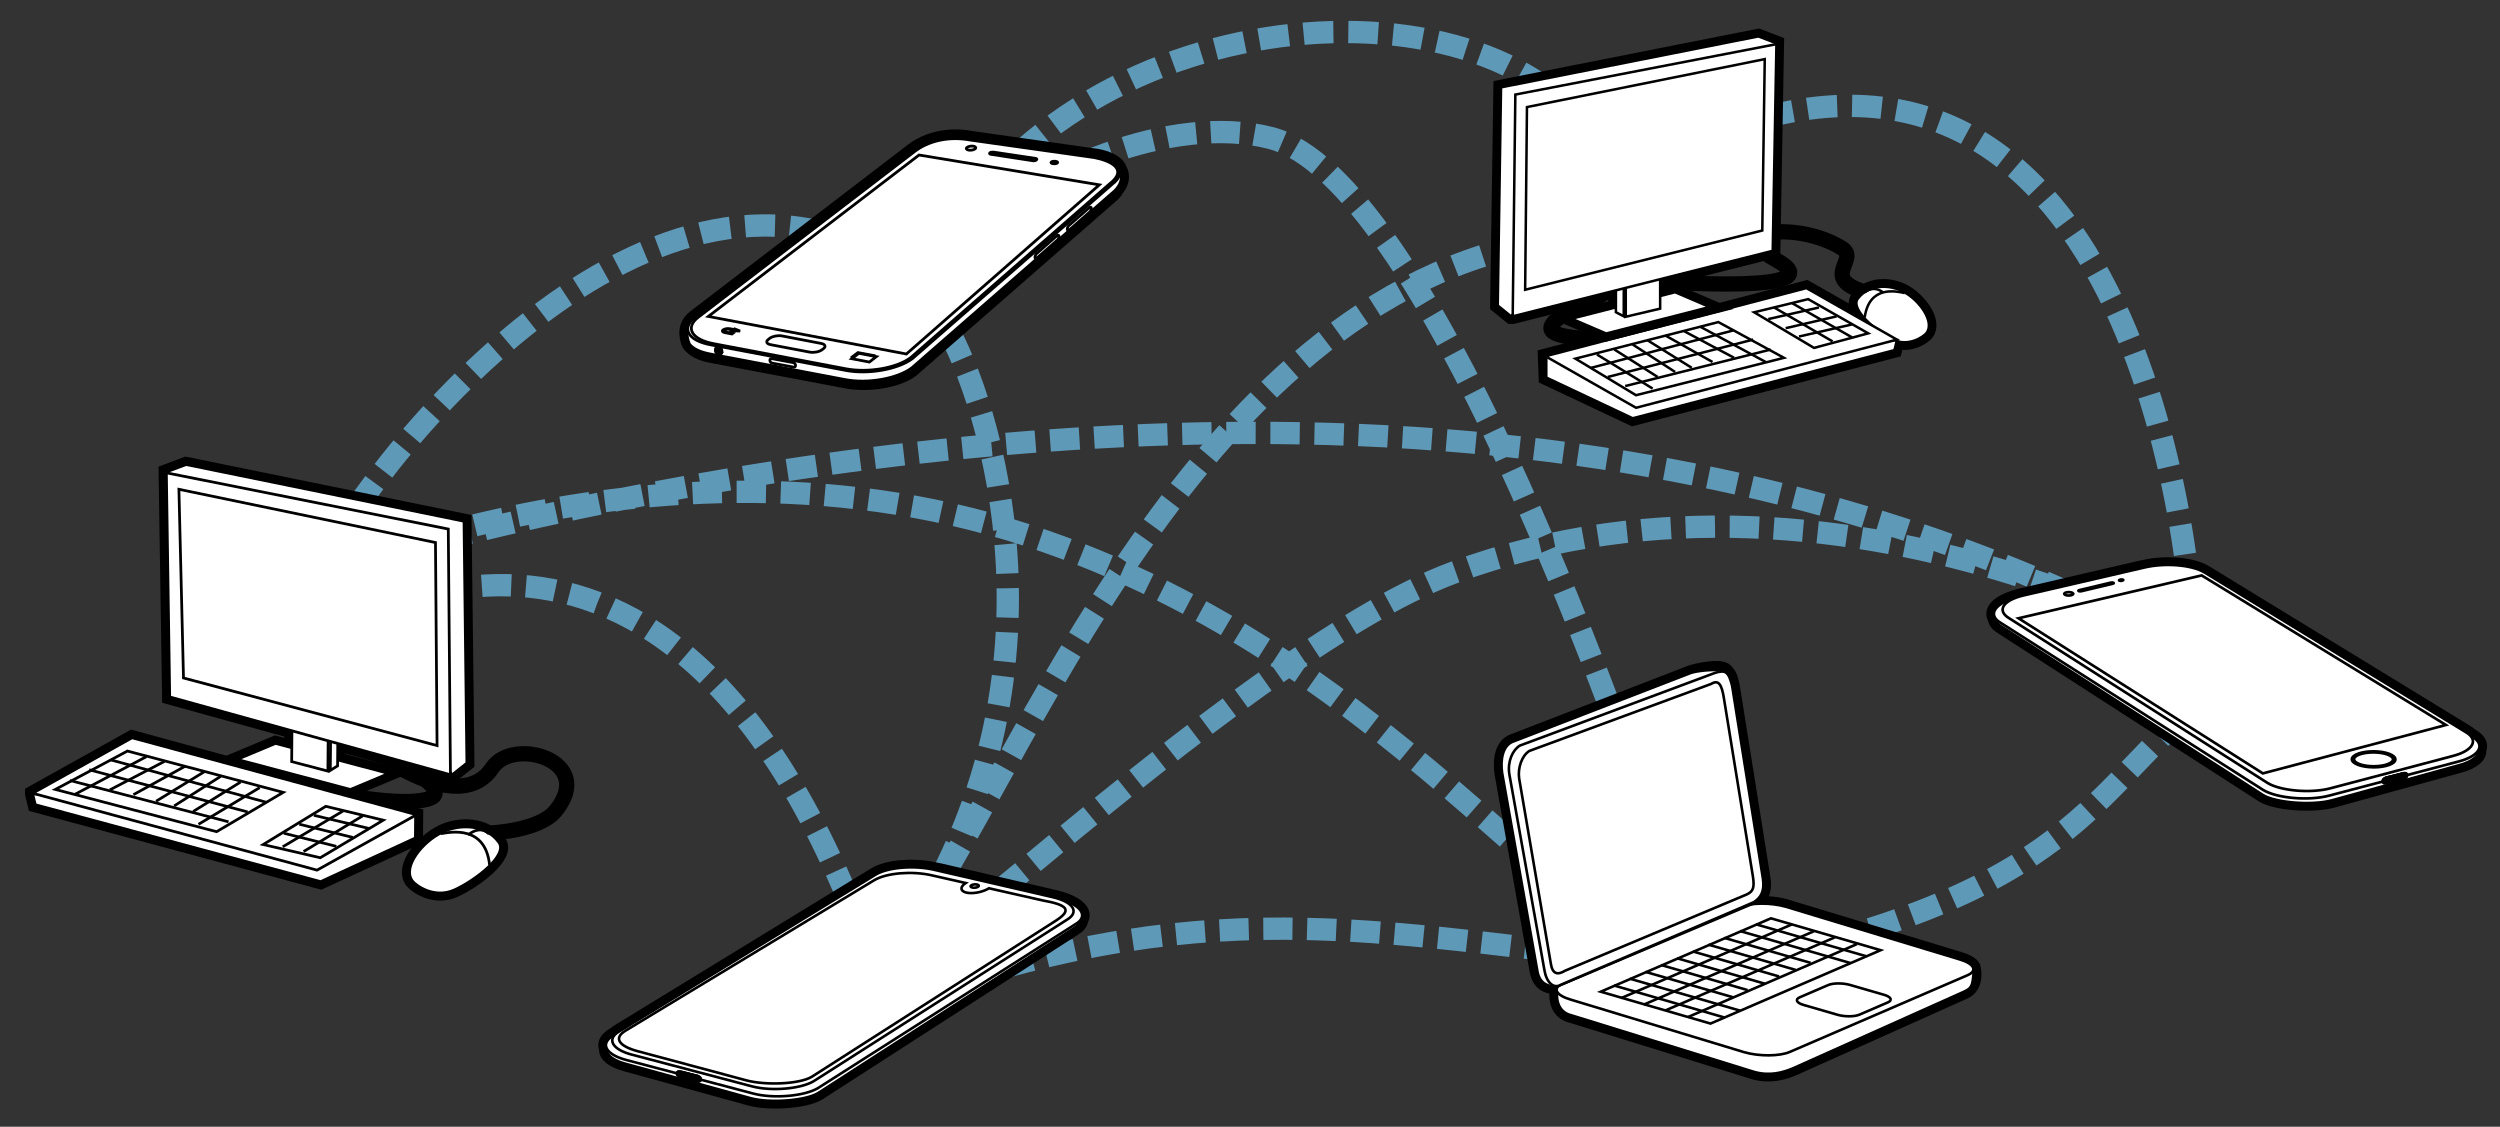 <?xml version="1.0" encoding="utf-8"?>
<!-- Generator: Adobe Illustrator 19.2.1, SVG Export Plug-In . SVG Version: 6.00 Build 0)  -->
<svg version="1.1" id="Ebene_1" xmlns="http://www.w3.org/2000/svg" xmlns:xlink="http://www.w3.org/1999/xlink" x="0px" y="0px"
	 viewBox="0 0 4259.1 1919.6" style="enable-background:new 0 0 4259.1 1919.6;" xml:space="preserve">
<rect x="0" y="0" width="4259.1" height="1919.6" fill="#333333" stroke="none"/>
<style type="text/css">
	.st0{fill:none;stroke:#5F99B8;stroke-width:38;}
	.st1{fill:none;stroke:#5F99B8;stroke-width:38;stroke-dasharray:50.184,25.092;}
	.st2{fill:none;stroke:#5F99B8;stroke-width:38;stroke-dasharray:50.941,25.471;}
	.st3{fill:none;stroke:#5F99B8;stroke-width:38;stroke-dasharray:50.073,25.037;}
	.st4{fill:none;stroke:#5F99B8;stroke-width:38;stroke-dasharray:50.912,25.456;}
	.st5{fill:none;stroke:#5F99B8;stroke-width:38;stroke-dasharray:50.854,25.427;}
	.st6{fill:none;stroke:#5F99B8;stroke-width:38;stroke-dasharray:50.604,25.302;}
	.st7{fill:none;}
	.st8{fill:none;stroke:#5F99B8;stroke-width:38;stroke-dasharray:49.71,24.855;}
	.st9{fill:none;stroke:#5F99B8;stroke-width:38;stroke-dasharray:49.552,24.776;}
	.st10{fill:none;stroke:#000000;stroke-width:26;}
	.st11{fill:#FFFFFF;stroke:#000000;stroke-width:26;stroke-miterlimit:10;}
	.st12{fill:none;stroke:#000000;stroke-width:4.718;}
	.st13{fill:#FFFFFF;stroke:#000000;stroke-width:4.7;stroke-miterlimit:10;}
	.st14{fill:#FFFFFF;stroke:#000000;stroke-width:4.718;}
	.st15{fill:#FFFFFF;stroke:#000000;stroke-width:4.468;}
	.st16{fill:none;stroke:#000000;stroke-width:4.468;}
	.st17{fill:none;stroke:#000000;stroke-width:4.319;}
	.st18{fill:#FFFFFF;stroke:#000000;stroke-width:4.319;}
	.st19{fill:#FFFFFF;stroke:#000000;stroke-width:4.575;}
	.st20{stroke:#000000;stroke-width:4.575;}
	.st21{fill:none;stroke:#000000;stroke-width:4.575;}
	.st22{fill:#FFFFFF;stroke:#000000;stroke-width:4.487;}
	.st23{stroke:#000000;stroke-width:4.487;}
	.st24{fill:none;stroke:#000000;stroke-width:4.487;}
	.st25{fill:#FFFFFF;stroke:#000000;stroke-width:4.774;}
	.st26{stroke:#000000;stroke-width:4.774;}
	.st27{fill:none;stroke:#000000;stroke-width:4.774;}
</style>
<g>
	<g>
		<path class="st0" d="M700.6,1266.7c-7.7-3.6-15.2-7.3-22.4-11.1"/>
		<path class="st1" d="M656.2,1243.5c-95.3-55.7-145.3-124.2-142.4-127.9c8.3-10.5,607-471.1,962.7,496.3"/>
		<path class="st0" d="M1480.8,1623.6c2.8,7.8,5.6,15.6,8.4,23.6c6.2-4.6,12.5-10.1,18.9-16.4"/>
		<path class="st2" d="M1525.3,1612.1c188.5-221.2,473.8-1080,1086.9-1198.2"/>
		<path class="st0" d="M2624.8,411.6c8.2-1.4,16.4-2.7,24.7-3.9"/>
	</g>
</g>
<g>
	<g>
		<path class="st0" d="M3813.3,1143.4c-7,4.9-13.7,9.7-20.3,14.6"/>
		<path class="st3" d="M3773.1,1173.3c-216.6,171.3-224.5,351.5-853.7,476.2c-191.8,38-519-526-1169.8-737.9
			c-680.4-221.5-1334.4,127.8-1337.7,114c-3.4-14.3,897.9-313.4,1849.3-286.4c1078.6,30.6,1591.4,469.7,1600,448.4
			c9.3-23.1-697.9-465.6-1384-212.4c-381,140.6-1120.8,884.6-956,653.4c327.5-459.6,160.9-952.2,90.3-1073"/>
		<path class="st0" d="M1604.8,544.9c-7.8-11.8-13.9-17.8-17.2-17.2"/>
	</g>
</g>
<g>
	<g>
		<path class="st0" d="M519.9,1043.6c-1.8-5-1-13.4,2.2-24.6"/>
		<path class="st4" d="M530.9,995.1c83.2-194.4,586.3-831.9,1014.7-532.1"/>
		<path class="st0" d="M1555.9,470.4c6.6,4.9,13.2,10,19.8,15.3c3.3-7.7,6.7-15.3,10.2-22.8"/>
		<path class="st5" d="M1597.2,440.1C1839-22.3,2589.4-58.7,2738.4,276.4"/>
		<path class="st0" d="M2743.3,288.1c3,7.7,5.7,15.6,8.1,23.6c7.3-4.3,14.5-8.5,21.6-12.6"/>
		<path class="st6" d="M2795.1,286.8c805.4-438.7,938.3,606.7,942.4,821.3"/>
		<path class="st0" d="M3737.6,1120.8c-0.1,14.5-1,23.2-2.4,24.7"/>
	</g>
</g>
<g>
	<path class="st7" d="M1521.7,1709.4"/>
</g>
<g>
	<path class="st7" d="M1107.8,1061.6"/>
</g>
<g>
	<g>
		<path class="st0" d="M2919.4,1649.5c-8.4-0.7-16.7-1.5-24.9-2.3"/>
		<path class="st8" d="M2869.8,1644.8c-497.5-48.3-783.5-135-1312.9,51.9"/>
		<path class="st0" d="M1545.2,1700.9c-7.8,2.8-15.6,5.6-23.5,8.5"/>
	</g>
</g>
<g>
	<path class="st7" d="M3645.2,1151.6"/>
</g>
<g>
	<g>
		<path class="st0" d="M1633.2,439.2c3.4-7,7.7-14.1,12.9-21.4"/>
		<path class="st9" d="M1661.8,398.6c91.9-101.2,334.3-207.4,503.4-163.4c261.2,68,586.3,983.8,652.1,1176.6"/>
		<path class="st0" d="M2821.3,1423.5c5.2,15.3,7.9,23.7,7.9,23.7"/>
	</g>
</g>
<path class="st10" d="M649.6,1281.7c0,0,121.9,61.2,84.7,77.6c-37.2,16.4-146.6-4.6-146.6-4.6"/>
<path class="st10" d="M656.3,1292.6c0,0,130.7,93.9,182.4,15.5c35.3-53.5,178-12.4,107.6,73.6c-28.6,34.9-114.8,37.7-114.8,37.7"/>
<g>
	<polygon class="st11" points="708,1389 225,1256.9 55.6,1351.4 55.6,1352.3 60.1,1370.9 546.2,1502 707.7,1427.6 	"/>
	<path class="st11" d="M849.9,1435.1c-22.7-31.3-67.1-31.3-96.3-17.4c-33.7,16.1-68.7,59.3-51.3,83c6.1,8.2,37.9,30.8,71.8,15.4
		C809.3,1500.2,866,1457.2,849.9,1435.1z"/>
	<path class="st11" d="M289.1,1187.3l208.3,57.7l-0.3,28.9l-27.8-7.4l-65.2,27.3L597,1345l65.2-27.3l-87-23.1l0.2-27.9l191.9,53.2
		h3.1l24.9-19.9l-4.9-412l-473.6-96.7l-33.6,12.6v1.6L289.1,1187.3z"/>
</g>
<path class="st10" d="M2730.8,501.9c0,0-115.6,47.3-82.8,64.9c32.8,17.6,134.1,6.1,134.1,6.1"/>
<path class="st10" d="M2829.9,479.7c0,0,304.7,22.5,195.4-37.2c-92.2-50.5,38.2-66.5,112.9-19.6c30.4,19.1-39.3,50.6,39,74.7
	c1,0.3,12.6-12.3,30.3,0"/>
<path class="st11" d="M3243.1,497c-23.1-12.4-58.9-13.6-78,11.7c-8.4,11.1,5.5,29.6,23.8,45.5l-111.5-63.4l-444.5,116.1l1.4,36.3
	l147.2,69.4l445.9-116.1l3.8-15.3c24.1,7.4,46-7.8,50.6-13.8C3296.7,548.1,3269.8,511.3,3243.1,497z"/>
<g>
	<path class="st11" d="M3337.9,1634.4l-295.3-89.5c-18.1-5.3-41-6.7-59-4.3l8.5-3.6l1-3.8c8.5-7.4,13-18.2,10.3-36.1l-52.5-328.7
		c-3.2-12.7-3-16.2-11.2-25.3s-49.9-0.5-60.7,3.8l-300.8,116.3c-18.6,6.2-22.5,32-19.2,53.8l59.7,335.6c3.3,21.7,16,27.6,32.2,28.7
		l4.2-1.8c0.3-0.1,0.7-0.2,1-0.3c-4,3.1-5.1,6.6-3.4,10.1c-3,35,22.1,39.7,22.1,39.7l313.5,97.1c26.3,7.4,48.9,1.4,66.6-6.2
		l290.8-130.3c23.8-10,15.6-41.5,15.6-41.5C3358.7,1643.1,3350.7,1638.1,3337.9,1634.4z"/>
	<path class="st11" d="M4211.7,1254.9l-3.7-2.3c-1.7-1.7-3.9-3.4-6.5-4.9l-445.6-272.5c-21.3-12.8-66.2-16.6-101.1-8.8
		c-3,0.5-5.9,1.1-8.7,1.8l-199.9,46.4c-42.6,9.9-55.3,26.4-46.7,38.8c0.1,5,3.7,10,11.1,14.4l445,286.8c21.8,13.1,83.1,17.9,117,9
		l216.8-59.7c23.2-6.1,35.1-16.5,33.3-26.6C4226.4,1269.7,4223.1,1261.7,4211.7,1254.9z"/>
	<path class="st11" d="M1795.3,1528.8l-196.1-45.5c-2.8-0.7-5.6-1.2-8.6-1.7c-34.3-7.7-78.3-4-99.2,8.6l-437,267.2
		c-2.6,1.6-4.7,3.2-6.4,4.8l-3.7,2.2c-11.1,6.7-14.4,14.6-10.6,22c-1.8,9.9,9.9,20,32.7,26.1l212.6,58.6
		c33.2,8.8,93.3,4.1,114.7-8.8l436.3-281.2c7.3-4.4,10.8-9.3,10.9-14.1C1849.5,1554.7,1837,1538.5,1795.3,1528.8z"/>
	<path class="st11" d="M1907.2,289.3c-2.9-10-16-18.5-37.8-22.7L1654.1,236c-38.4-7.3-74.7,1.9-99,20.5l-370.7,283.9
		c-6.4,4.9-10.2,9.9-11.8,14.8c-5.9,12.9,1.4,30.7,2.4,31.6c1.2,1.4,2.6,2.8,4.3,4.2c6.1,6.2,17.1,11.4,32.5,14.3L1443,649
		c37.6,7.1,86.9-1.5,110.2-19.4l338.1-295.4c5.1-3.9,8.6-8,10.4-12C1910.8,311.9,1913.1,299.4,1907.2,289.3z"/>
</g>
<path class="st12" d="M649.6,1281.7c0,0,121.9,61.2,84.7,77.6c-37.2,16.4-146.6-4.6-146.6-4.6"/>
<polygon class="st13" points="597,1345 404.1,1293.8 469.3,1266.5 662.2,1317.7 "/>
<polygon class="st14" points="558.6,1313.7 496.9,1297.5 497.8,1195.6 559.5,1211.8 "/>
<polygon class="st14" points="575.1,1304.8 562.7,1312.5 563.6,1211.9 576,1204.3 "/>
<polygon class="st14" points="546.2,1502 60.1,1370.9 55.6,1352.3 708,1389 707.7,1427.6 "/>
<polygon class="st14" points="540.1,1482.4 55.6,1351.4 225,1256.9 709.6,1388 "/>
<polygon class="st14" points="217.1,1279.5 94.3,1344.9 369,1416.9 482.5,1349.9 "/>
<polygon class="st14" points="555,1373.7 448.3,1438.8 545.6,1461.3 652.9,1397.3 "/>
<line class="st12" x1="119.2" y1="1329.7" x2="389.3" y2="1400.1"/>
<line class="st12" x1="151.9" y1="1311.4" x2="421.9" y2="1383.3"/>
<line class="st12" x1="189.1" y1="1294.7" x2="453" y2="1366.6"/>
<line class="st12" x1="128.3" y1="1352.9" x2="249.5" y2="1289"/>
<line class="st12" x1="187.1" y1="1345.7" x2="280.4" y2="1297"/>
<line class="st12" x1="227.3" y1="1353.8" x2="315.9" y2="1305.1"/>
<line class="st12" x1="265.9" y1="1365" x2="348.3" y2="1314.6"/>
<line class="st12" x1="296.7" y1="1373" x2="376" y2="1322.6"/>
<line class="st12" x1="329.1" y1="1382.5" x2="410" y2="1332.2"/>
<line class="st12" x1="338.2" y1="1404.3" x2="442.4" y2="1341.8"/>
<line class="st12" x1="481.7" y1="1442.6" x2="584.3" y2="1381.7"/>
<line class="st12" x1="517.2" y1="1450.7" x2="618.3" y2="1389.7"/>
<line class="st12" x1="534.8" y1="1389" x2="628.9" y2="1411.5"/>
<line class="st12" x1="509.9" y1="1404.2" x2="601" y2="1426.7"/>
<line class="st12" x1="483.5" y1="1419.5" x2="573" y2="1441.9"/>
<path class="st14" d="M849.9,1435.1c16,22.1-40.6,65.1-75.7,81c-34,15.4-65.8-7.1-71.8-15.4c-17.5-23.8,17.5-67,51.3-83
	C782.8,1403.7,827.2,1403.7,849.9,1435.1z"/>
<path class="st14" d="M751,1420.3c17-2.9,75.9-14.8,83.1,53.3"/>
<path class="st12" d="M656.3,1292.6c0,0,130.7,93.9,182.4,15.5c35.3-53.5,178-12.4,107.6,73.6c-28.6,34.9-114.8,37.7-114.8,37.7
	s-12.2-14-34,2.8"/>
<polygon class="st14" points="795.4,1300 770.5,1319.9 283.4,804 317,791.4 790.5,888 "/>
<polygon class="st14" points="767.4,1319.9 289.1,1187.3 283.4,805.5 763.7,901.3 "/>
<polygon class="st12" points="744.6,1270.2 312.6,1155 304.8,833.6 741.9,924.3 "/>
<path class="st15" d="M2653.2,1684.8c-5.6,39,21.6,44.2,21.6,44.2l313.5,97.1c26.3,7.4,48.9,1.4,66.6-6.2l290.8-130.3
	c17.6-7.6,14.1-15.8,17.8-41.7"/>
<path class="st15" d="M2964.7,1545.3l-302.8,130.6c-17.6,7.6-11.3,19.7,14.1,27.1l295.3,89.5c25.4,7.4,60.3,7.2,77.9-0.4
	l302.8-130.7c17.6-7.6,11.3-19.7-14.1-27.1l-295.3-89.5C3017.2,1537.5,2982.3,1537.7,2964.7,1545.3z M3209.5,1694.7
	c12.2,3.5,15.2,9.4,6.8,13l-48.5,20.9c-8.5,3.7-25.2,3.7-37.4,0.2l-57.6-16.7c-12.2-3.5-15.2-9.4-6.8-13l48.5-20.9
	c8.5-3.7,25.2-3.7,37.4-0.2L3209.5,1694.7z M3203.9,1618.8l-289.8,125l-187-54.3l289.9-125L3203.9,1618.8z"/>
<line class="st16" x1="2875.6" y1="1732.7" x2="3163.5" y2="1608.4"/>
<line class="st16" x1="2837" y1="1721.5" x2="3125.9" y2="1596.9"/>
<line class="st16" x1="2800.3" y1="1711.5" x2="3090.2" y2="1586.5"/>
<line class="st16" x1="2761.8" y1="1700.4" x2="3052.6" y2="1574.9"/>
<line class="st16" x1="2937.9" y1="1733.5" x2="2749.5" y2="1678.9"/>
<line class="st16" x1="2964.8" y1="1721.9" x2="2776.4" y2="1667.3"/>
<line class="st16" x1="2857" y1="1632.5" x2="3006.9" y2="1676"/>
<line class="st16" x1="2883.8" y1="1620.9" x2="3030.9" y2="1663.6"/>
<line class="st16" x1="2803.2" y1="1655.7" x2="2953.1" y2="1699.2"/>
<line class="st16" x1="2830.1" y1="1644.1" x2="2977.3" y2="1686.8"/>
<line class="st16" x1="2910.7" y1="1609.4" x2="3059.2" y2="1652.4"/>
<line class="st16" x1="2937.5" y1="1597.8" x2="3084.7" y2="1640.4"/>
<line class="st16" x1="3152.8" y1="1640.8" x2="2964.4" y2="1586.2"/>
<line class="st16" x1="3179.6" y1="1629.2" x2="2991.3" y2="1574.6"/>
<path class="st15" d="M3000.4,1505.6l-8.3,31.4L2651,1681.3c-16.2-1.1-29-7-32.2-28.7l-59.7-335.6c-3.3-21.7,0.6-47.6,19.2-53.8
	L2879,1147c10.8-4.3,44.1-7.8,60.7-3.8"/>
<path class="st15" d="M2922.2,1146.2l-332.9,124c-12.1,7.3-21.3,26.8-18,48.4L2631,1652c3.3,21.6,15.7,33.1,27.8,25.8l328.6-140.6
	c12.1-7.3,19.2-18.6,16-40.2l-52.5-328.7C2944.9,1144.6,2939.9,1140.8,2922.2,1146.2z M2986.3,1493c2.8,18.4,1.1,25.6-10.7,30.9
	l-309.4,129.9c-12.4,7.6-21.4,6.1-24.2-12.4l-53.9-315c-2.8-18.5,5-39.5,17.4-47.1l309.6-114.1c12.4-7.6,18.1-0.1,21.9,25
	L2986.3,1493z"/>
<path class="st17" d="M2730.8,501.9c0,0-115.6,47.3-82.8,64.9c32.8,17.6,134.1,6.1,134.1,6.1"/>
<path class="st18" d="M3165.1,508.7c-13.6,17.9,30.8,55.2,58.6,69.4c26.9,13.7,53.2-4.1,58.3-10.7c14.7-19.2-12.2-56.1-38.9-70.3
	C3220,484.7,3184.2,483.4,3165.1,508.7z"/>
<path class="st18" d="M3245.1,499.3c-13.6-2.9-60.7-14.4-68.4,41.9"/>
<path class="st17" d="M2829.9,479.7c0,0,304.7,22.5,195.4-37.2c-92.2-50.5,38.2-66.5,112.9-19.6c30.4,19.1-39.3,50.6,39,74.7
	c1,0.3,12.6-12.3,30.3,0"/>
<polygon class="st18" points="2781.5,712.6 3227.5,596.5 3231.7,579.5 2634.3,607.8 2634.3,643.2 "/>
<polygon class="st18" points="2787.2,694.7 3231.7,578.6 3077.4,490.8 2632.9,606.9 "/>
<polygon class="st18" points="2927.4,548.7 3039.2,609.6 2787.2,673.3 2683.9,611 "/>
<polygon class="st18" points="3080.4,509.6 3182.8,567.9 3090.4,592.7 2988.4,532 "/>
<line class="st17" x1="3016.6" y1="595.5" x2="2768.8" y2="657.7"/>
<line class="st17" x1="2986.8" y1="578.5" x2="2739.1" y2="642.2"/>
<line class="st17" x1="2952.9" y1="562.9" x2="2710.8" y2="626.6"/>
<line class="st17" x1="3008.1" y1="616.7" x2="2897.7" y2="557.2"/>
<line class="st17" x1="2954.3" y1="609.6" x2="2869.3" y2="564.3"/>
<line class="st17" x1="2917.5" y1="616.7" x2="2836.8" y2="571.4"/>
<line class="st17" x1="2882.1" y1="626.6" x2="2807" y2="579.9"/>
<line class="st17" x1="2853.8" y1="633.7" x2="2781.6" y2="587"/>
<line class="st17" x1="2824" y1="642.2" x2="2750.4" y2="595.5"/>
<line class="st17" x1="2815.5" y1="662" x2="2720.7" y2="604"/>
<line class="st17" x1="3155.2" y1="574.8" x2="3053.5" y2="516.7"/>
<line class="st17" x1="3122.1" y1="581.7" x2="3022.4" y2="523.8"/>
<line class="st17" x1="3098.9" y1="523.8" x2="3012.5" y2="543.6"/>
<line class="st17" x1="3129" y1="538.9" x2="3042.1" y2="559.1"/>
<line class="st17" x1="3155.2" y1="552.7" x2="3064.8" y2="573.3"/>
<path class="st19" d="M3972.4,1363.6c-33.9,9-95.1,4.1-117-9l-445-286.8c-21.6-13-10.7-30.4,24.5-38.8l227.5-46
	c35.2-8.4,81.3-4.7,102.9,8.4l445.6,272.4c21.8,13.1,12,31-21.9,40L3972.4,1363.6z"/>
<path class="st19" d="M3968.3,1355.4c-35.7,9.5-89.3,4.4-112.4-9.4l-448.5-285.6c-20.6-12.3-12.5-33.8,38.8-45.7l199.9-46.4
	c37.1-8.9,89.9-4,112.8,9.8l452.9,276.9c23.1,13.9,12.9,32.8-22.9,42.2L3968.3,1355.4z"/>
<path class="st19" d="M3970.1,1343c-33.9,9-84.9,4.2-106.7-8.9l-440.6-280.9c-21.6-13-10.7-30.4,24.5-38.8l205.6-47.5
	c35.2-8.4,81.3-4.7,102.9,8.4l445.6,272.4c21.8,13.1,12,31-21.9,40L3970.1,1343z"/>
<path class="st19" d="M3600.6,992.8c0.9,0.5,0.4,1.3-1,1.6l-54.1,12.9c-1.5,0.3-3.4,0.2-4.3-0.3l0,0c-0.9-0.5-0.4-1.3,1-1.6
	l54.1-12.9C3597.8,992.1,3599.7,992.3,3600.6,992.8L3600.6,992.8z"/>
<path class="st19" d="M3531,1010.1c2.2,1.3,1.1,3.1-2.5,4c-3.6,0.9-8.4,0.5-10.7-0.9c-2.2-1.3-1.1-3.1,2.5-4
	C3524,1008.4,3528.8,1008.8,3531,1010.1z"/>
<path class="st19" d="M3617,987.6c0.9,0.5,0.1,1.3-1.7,1.8c-1.8,0.4-4,0.3-4.9-0.2c-0.9-0.5-0.1-1.3,1.7-1.8
	C3613.9,987,3616.1,987.1,3617,987.6z"/>
<polygon class="st19" points="4167,1235.1 3855.1,1317.6 3438.8,1053.3 3750.8,980.3 "/>
<ellipse transform="matrix(3.303709e-03 -1 1 3.303709e-03 2736.752 5333.15)" class="st19" cx="4043.8" cy="1293.7" rx="13.6" ry="37.1"/>
<ellipse transform="matrix(3.325703e-03 -1 1 3.325703e-03 2736.499 5332.935)" class="st19" cx="4043.6" cy="1293.7" rx="11.8" ry="33.2"/>
<g>
	<path class="st19" d="M4095.1,1317.4l-30.2,7.7c-0.3,0.1-0.6,0.2-0.9,0.3l27.6-7c3.1-0.8,5.7,0.3,5.8,2.5c0.1,2.2-2.3,4.6-5.4,5.3
		l-30.1,7.6c-0.2,0-0.3,0.1-0.5,0.1c1,0.4,2.3,0.5,3.7,0.2l30.2-7.7c3.1-0.8,5.6-3.5,5.6-6
		C4100.8,1317.9,4098.3,1316.6,4095.1,1317.4z"/>
	<path class="st20" d="M4092,1326.2c3.1-0.8,5.5-3.2,5.4-5.3c-0.1-2.2-2.7-3.3-5.8-2.5l-27.6,7c-2.7,1-4.7,3.4-4.7,5.7
		c0,1.4,0.8,2.4,2.1,2.9c0.2,0,0.3,0,0.5-0.1L4092,1326.2z"/>
</g>
<path class="st21" d="M4100.9,1320.4c0.1,2.5-2.4,5.2-5.6,6l-30.2,7.7c-3.1,0.8-5.7-0.6-5.8-3.1l0,0c-0.1-2.5,2.4-5.2,5.6-6
	l30.2-7.7C4098.3,1316.6,4100.8,1317.9,4100.9,1320.4L4100.9,1320.4z"/>
<path class="st22" d="M1279.1,1871c33.2,8.8,93.3,4.1,114.7-8.8l436.3-281.2c21.2-12.8,10.5-29.8-24.1-38l-223.1-45.1
	c-34.5-8.2-79.7-4.6-100.9,8.2l-437,267.2c-21.4,12.8-11.8,30.4,21.4,39.2L1279.1,1871z"/>
<path class="st22" d="M1283.2,1863c35,9.3,87.6,4.3,110.2-9.2l439.9-280.1c20.2-12.1,12.3-33.1-38-44.8l-196.1-45.6
	c-36.4-8.7-88.2-3.9-110.7,9.6l-444.1,271.5c-22.7,13.6-12.6,32.1,22.4,41.4L1283.2,1863z"/>
<path class="st22" d="M1281.3,1850.8c33.2,8.8,83.3,4.1,104.7-8.7l432.1-275.5c21.2-12.8,10.5-29.8-24.1-38l-201.6-46.6
	c-34.5-8.2-79.7-4.6-100.9,8.2l-437,267.2c-21.4,12.8-11.8,30.4,21.4,39.2L1281.3,1850.8z"/>
<g>
	<path class="st22" d="M1158.8,1825.6l29.7,7.6c0.3,0.1,0.6,0.2,0.9,0.3l-27-6.8c-3.1-0.8-5.6,0.3-5.7,2.4s2.3,4.5,5.3,5.2l29.5,7.4
		c0.2,0,0.3,0.1,0.5,0.1c-1,0.4-2.2,0.5-3.6,0.2l-29.7-7.6c-3.1-0.8-5.5-3.4-5.5-5.8C1153.2,1826.2,1155.7,1824.8,1158.8,1825.6z"/>
	<path class="st23" d="M1161.9,1834.3c-3.1-0.8-5.4-3.1-5.3-5.2c0.1-2.1,2.7-3.2,5.7-2.4l27,6.8c2.6,1,4.6,3.3,4.6,5.5
		c0,1.3-0.8,2.3-2,2.8c-0.2,0-0.3,0-0.5-0.1L1161.9,1834.3z"/>
</g>
<path class="st24" d="M1153.1,1828.6c-0.1,2.4,2.4,5.1,5.5,5.8l29.7,7.6c3.1,0.8,5.6-0.6,5.7-3l0,0c0.1-2.4-2.4-5.1-5.5-5.8
	l-29.7-7.6C1155.7,1824.8,1153.2,1826.2,1153.1,1828.6L1153.1,1828.6z"/>
<path class="st22" d="M1775.8,1533.9l-90.9-20.6c-4.1,2.5-9.5,4.8-15.6,6.3c-15.1,3.8-29,1.8-31-4.4c-1.1-3.4,1.6-7.4,6.8-10.9
	l-56.5-12.8c-34-8.1-78.4-4.5-99.3,8.1l-423.5,256.2c-21.1,12.6-11.6,26.5,21.1,35.2l184.8,49.6c32.7,8.7,90.1,6.5,111.2-6.1
	l416.5-266.4C1826.7,1550.2,1818.9,1541.6,1775.8,1533.9z"/>
<path class="st22" d="M1667.5,1508.9c0.2,1.6-2.7,3.1-6.6,3.4c-3.9,0.3-7.2-0.7-7.4-2.2c-0.2-1.6,2.7-3.1,6.6-3.4
	C1664,1506.4,1667.3,1507.3,1667.5,1508.9z"/>
<path class="st25" d="M1443,649c37.6,7.1,86.9-1.5,110.2-19.4l338.1-295.4c23.3-17.8,11.7-38.1-25.9-45.2l-210.2-29.5
	c-37.6-7.1-72.4,1.6-95.6,19.4l-373.8,281.2c-23.2,17.8-11.6,38.1,26,45.2L1443,649z"/>
<path class="st25" d="M1440.3,646.8c38.4,7.3,89.3-1.8,113.5-20.4l340.5-297.2c24.3-18.6,22.9-49.3-15.6-56.6l-225.4-20.9
	c-38.4-7.3-74.7,1.9-99,20.5l-374.5,274.7c-17.1,11.4-6,38.9-4.7,40c5.8,7.1,17.4,12.9,34.3,16.1L1440.3,646.8z"/>
<path class="st25" d="M1818.3,390.7c0.2,2.1,1.7,2.5,3.5,1l34.7-30.5c1.7-1.5,3-4.4,2.8-6.5l0,0c-0.2-2.1-1.7-2.5-3.5-1l-34.8,30.5
	C1819.3,385.7,1818.1,388.6,1818.3,390.7L1818.3,390.7z"/>
<path class="st25" d="M1763.2,438.5c0.2,2.1,1.7,2.5,3.5,1l34.7-30.5c1.7-1.5,3-4.4,2.8-6.5l0,0c-0.2-2.1-1.7-2.5-3.5-1L1766,432
	C1764.3,433.5,1763.1,436.5,1763.2,438.5L1763.2,438.5z"/>
<path class="st25" d="M1219.2,598.1c0.8,3.6,3.8,6.2,6.7,5.9s4.6-3.5,3.8-7.1c-0.8-3.6-3.8-6.2-6.7-5.9
	C1220.1,591.4,1218.4,594.5,1219.2,598.1z"/>
<g>
	<path class="st25" d="M1222.5,591.1c-1,1.3-1.5,3.3-1,5.5c0.8,3.6,3.8,6.2,6.7,5.9c0.1,0,0.2-0.1,0.3-0.1c-0.7,0.9-1.7,1.5-2.8,1.6
		c-2.9,0.3-5.9-2.3-6.7-5.9C1218.2,594.7,1219.8,591.6,1222.5,591.1z"/>
	<path class="st26" d="M1221.5,596.6c-0.5-2.2,0-4.2,1-5.5c0.1,0,0.2-0.1,0.3-0.1c2.9-0.3,5.9,2.3,6.7,5.9c0.5,2.2,0,4.2-1,5.5
		c-0.1,0-0.2,0.1-0.3,0.1C1225.3,602.8,1222.3,600.2,1221.5,596.6z"/>
</g>
<path class="st25" d="M1355.3,622.3c0.2,2.1-1.2,3.6-3,3.2l-37-6.9c-1.8-0.3-3.5-2.3-3.7-4.5l0,0c-0.2-2.1,1.2-3.6,3-3.2l37,6.9
	C1353.5,618.2,1355.1,620.2,1355.3,622.3L1355.3,622.3z"/>
<path class="st25" d="M1441.2,631.1c38.4,7.3,89.3-1.9,113.5-20.4l340.5-297.2c24.3-18.6,12.8-39.6-25.7-46.8l-215.3-30.6
	c-38.4-7.3-74.7,1.9-99,20.5l-370.8,283.8c-24.3,18.6-12.7,39.6,25.7,46.9L1441.2,631.1z"/>
<path class="st25" d="M1441.6,628.4c37.6,7.1,86.9-1.5,110.2-19.4l338.1-295.4c34.1-26.1-0.1-40.3-25.9-45.2l-210.2-29.7
	c-37.6-7.1-72.4,1.6-95.6,19.4l-368.4,282.2c-23.3,17.8-11.7,38.1,25.9,45.2L1441.6,628.4z"/>
<path class="st25" d="M1647.5,251.1c-2.4,1.8-1.2,3.9,2.5,4.6c3.8,0.7,8.8-0.2,11.1-2c2.4-1.8,1.2-3.9-2.5-4.6
	C1654.9,248.4,1649.9,249.3,1647.5,251.1z"/>
<path class="st25" d="M1791.1,275.9c-1.4,1.1-0.3,2.4,2.5,2.9c2.8,0.5,6.3,0.1,7.7-1s0.3-2.4-2.5-2.9
	C1796,274.4,1792.5,274.8,1791.1,275.9z"/>
<polygon class="st25" points="1206.7,539.1 1544.1,603.1 1872.9,314.9 1565.7,264.1 "/>
<path class="st25" d="M1308.8,578.4c-4.6,3.5-2.8,7.5,4.1,8.8l66.7,12.7c6.9,1.3,16.1-0.5,20.8-4l2.6-2c4.6-3.5,2.8-7.5-4.1-8.8
	l-66.7-12.8c-6.9-1.3-16.1,0.5-20.8,4L1308.8,578.4z"/>
<path class="st25" d="M1243.2,560l7,1.3l1.3-1l9.4,3.7l-13.5-0.6l1.6-1.2l-7-1.3c-2.7-0.5-6.3,0.1-8,1.4c-1.7,1.3-0.9,2.8,1.8,3.3
	l12.5,2.4l-1.3,1l-12.5-2.4c-3.8-0.7-4.9-2.8-2.6-4.6C1234.4,560.2,1239.4,559.3,1243.2,560z"/>
<polygon class="st25" points="1481.1,616.8 1451.2,611.1 1463.2,601.9 1493,607.6 "/>
<polyline class="st27" points="1449.6,609.8 1461.6,600.7 1491.5,606.3 "/>
<path class="st25" d="M1686.4,260.3c-1.2,1.1-0.5,2.2,1.4,2.5l72.3,11.1c1.9,0.3,4.5-0.4,5.7-1.5l0,0c1.2-1.1,0.6-2.2-1.4-2.5
	l-71.5-10.7C1691,258.9,1687.6,259.2,1686.4,260.3L1686.4,260.3z"/>
<path class="st11" d="M3026.4,73.8L2995.7,62l-438.5,86.8l-5.6,371.7l22.7,18.4h2.8l175.8-44.3v28.9l-76.1,19.5l59.5,25.5l177-45.3
	l-59.5-25.5l-25.5,6.5v-28.5l191.8-48.3L3026.4,73.8z"/>
<polygon class="st13" points="2736.2,568.4 2913.2,523.1 2853.7,497.6 2676.8,542.9 "/>
<polygon class="st18" points="2769.7,539.6 2828.3,525.8 2828.3,432.5 2769.7,446.4 "/>
<polygon class="st18" points="2752.9,531.9 2766.3,538.9 2766.3,446.9 2752.9,439.8 "/>
<polygon class="st18" points="2551.6,520.5 2574.3,538.9 3026.4,73.8 2995.7,62 2557.2,148.8 "/>
<polygon class="st18" points="2577.1,538.9 3020.1,427.3 3026.4,75.2 2581.6,161.1 "/>
<polygon class="st17" points="2598.3,493.6 3002.3,392.7 3006.5,100.7 2601.4,182.4 "/>
</svg>
